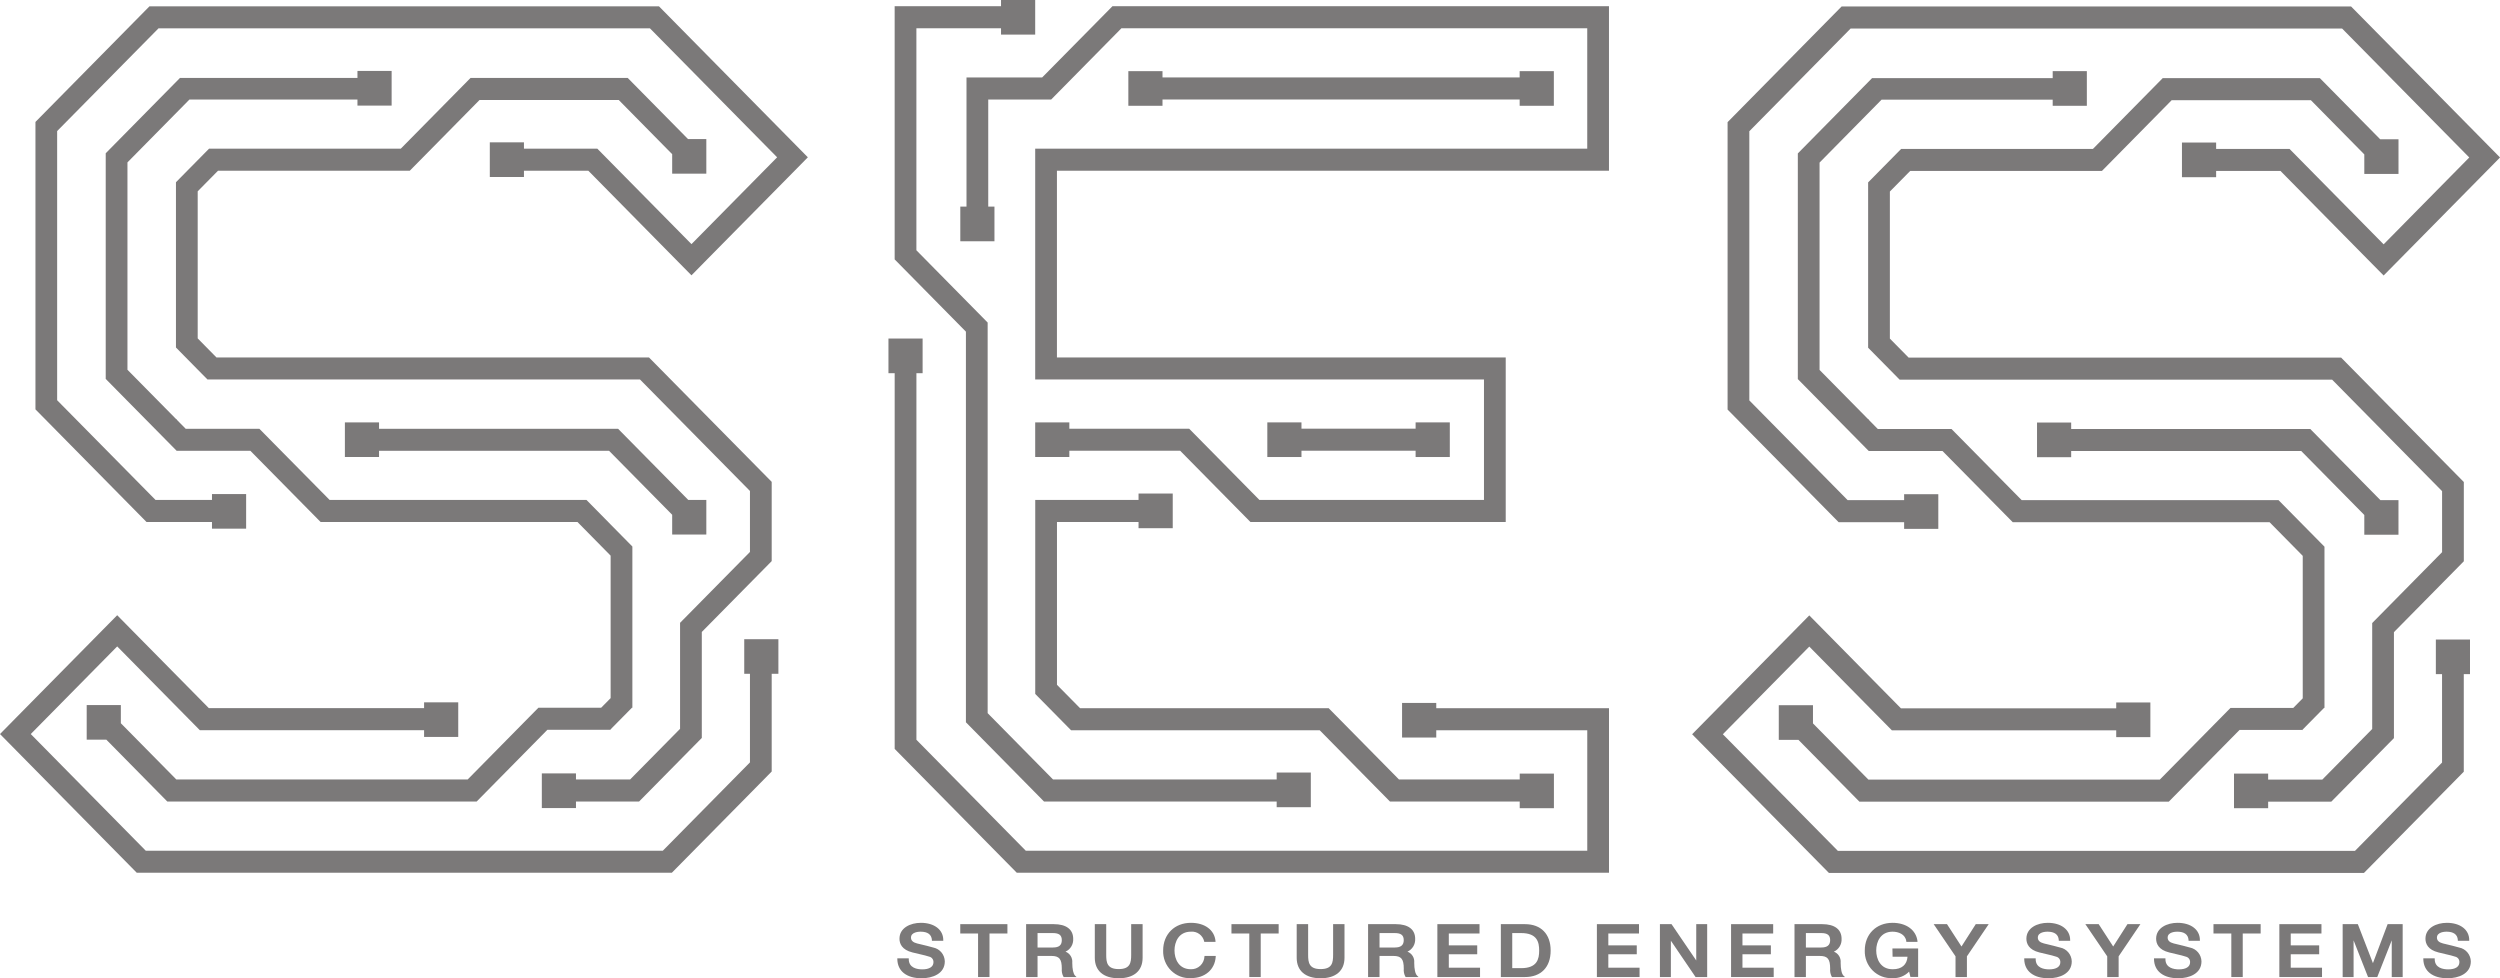 <svg width="115" height="45" viewBox="0 0 115 45" fill="none"
    xmlns="http://www.w3.org/2000/svg">
    <g opacity="0.6" clip-path="url(#clip0)">
        <path d="M71.477 3.273V4.866H69.904V4.577H53.475V4.866H51.904V3.273H53.475V3.562H69.904V3.273H71.477Z" fill="#231F20"/>
        <path d="M74.014 32.577V40.147H46.773L41.155 34.45V17.166H40.869V15.573H42.44V17.166H42.155V34.03L47.186 39.133H73.014V33.591H66.068V33.927H64.495V32.334H66.068V32.577H74.014Z" fill="#231F20"/>
        <path d="M71.48 35.585V37.178H69.907V36.869H63.937L60.706 33.591H49.268L47.621 31.921V22.997H52.373V22.703H53.946V24.296H52.373V24.011H48.621V31.501L49.683 32.577H61.119L64.352 35.855H69.907V35.585H71.48Z" fill="#231F20"/>
        <path d="M48.619 7.854V16.443H69.263V24.011H57.519L54.288 20.735H49.19V21.023H47.619V19.43H49.19V19.721H54.702L57.933 22.997H68.263V17.456H47.619V6.84H73.013V1.3H51.586L48.355 4.577H45.459V9.505H45.745V11.098H44.174V9.505H44.459V3.562H47.94L50.173 1.3L51.173 0.286H74.013V7.854H48.619Z" fill="#231F20"/>
        <path d="M66.691 19.43V21.023H65.118V20.733H59.868V21.023H58.297V19.43H59.868V19.719H65.118V19.43H66.691Z" fill="#231F20"/>
        <path d="M60.298 35.538V37.131H58.727V36.869H48.024L44.432 33.225V15.256L41.154 11.932V0.286H46.047V0H47.619V1.593H46.047V1.3H42.154V11.513L45.432 14.837V32.805L48.439 35.855H58.727V35.538H60.298Z" fill="#231F20"/>
        <path d="M8.134 19.313H8.094V19.271L8.134 19.313Z" fill="#231F20"/>
        <path d="M28.091 33.549V33.574H28.066L28.091 33.549Z" fill="#231F20"/>
        <path d="M8.134 19.313H8.094V19.271L8.134 19.313Z" fill="#231F20"/>
        <path d="M29.091 32.535V32.56H29.066L29.091 32.535Z" fill="#231F20"/>
        <path d="M37.161 7.236L36.455 7.953L32.514 11.947L31.808 12.665L31.099 11.947L27.064 7.854H24.102V8.141H22.531V6.548H24.102V6.84H27.478L28.478 7.854L31.808 11.23L35.748 7.236L29.898 1.304H7.291L2.629 6.029V18.411L7.154 22.997H9.751V22.726H11.322V24.319H9.751V24.011H6.739L1.631 18.831V5.609L6.876 0.29H30.312L37.161 7.236Z" fill="#231F20"/>
        <path d="M32.491 22.997V24.59H30.92V23.679L28.018 20.738H17.436V21.023H15.865V19.43H17.436V19.724H28.432L31.66 22.997H32.491Z" fill="#231F20"/>
        <path d="M35.498 22.165V25.811L32.283 29.07V33.945L29.399 36.869H26.495V37.17H24.924V35.577H26.495V35.855H28.986L31.283 33.526V28.65L34.498 25.39V22.585L29.439 17.456H9.544L9.094 17.001L8.094 15.985V8.383L8.615 7.854L9.094 7.369L9.615 6.84H18.435L21.645 3.585H28.875L31.649 6.397H32.491V7.99H30.92V7.092L28.462 4.599H22.059L19.85 6.84L18.849 7.854H10.028L9.094 8.801V15.566L9.958 16.443H29.854L35.498 22.165Z" fill="#231F20"/>
        <path d="M25.18 33.57L21.928 36.869H7.695L4.892 34.025H3.988V32.432H5.559V33.269L8.11 35.855H21.514L23.766 33.57L24.766 32.556H27.653L28.089 32.114V25.56L26.563 24.011H14.747L11.518 20.738H8.127L7.127 19.724L5.863 18.444L4.863 17.43V7.05L8.279 3.585H16.443V3.263H18.015V4.858H16.443V4.577H8.716L5.863 7.47V17.009L8.095 19.271V19.307H8.131L8.542 19.724H11.931L12.931 20.738L15.162 22.997H26.977L27.977 24.011L28.089 24.126L29.089 25.14V32.535L28.068 33.57H25.18Z" fill="#231F20"/>
        <path d="M35.806 29.402V30.996H35.498V35.489L34.498 36.505L31.127 39.921L30.904 40.147H6.292L0 33.766L0.707 33.048L4.683 29.017L5.391 28.3L6.097 29.017L9.606 32.574H19.508V32.306H21.079V33.899H19.508V33.588H9.191L5.391 29.735L1.415 33.766L6.705 39.133H30.49L34.498 35.07V30.996H34.235V29.402H35.806Z" fill="#231F20"/>
        <path d="M85.974 19.322H85.934V19.281L85.974 19.322Z" fill="#231F20"/>
        <path d="M113.62 29.417V31.01H113.334V35.498L112.334 36.513L108.965 39.929L108.742 40.155H84.13L77.838 33.775L82.52 29.026L83.227 28.308L83.935 29.026L87.442 32.582H97.346V32.314H98.917V33.907H97.346V33.596H87.027L83.227 29.743L79.251 33.775L84.543 39.141H108.328L112.334 35.078V31.01H112.049V29.417H113.62Z" fill="#231F20"/>
        <path d="M105.931 33.557V33.582H105.906L105.931 33.557Z" fill="#231F20"/>
        <path d="M85.974 19.322H85.934V19.281L85.974 19.322Z" fill="#231F20"/>
        <path d="M106.931 32.543V32.568H106.906L106.931 32.543Z" fill="#231F20"/>
        <path d="M113.336 22.173V25.819L110.121 29.079V33.954L107.239 36.877H104.335V37.178H102.764V35.585H104.335V35.863H106.824L109.121 33.534V28.66L112.336 25.4V22.593L107.279 17.465H87.384L86.934 17.009L85.934 15.995V8.391L86.453 7.864L86.934 7.377L87.453 6.85H96.275L99.485 3.594H106.714L109.487 6.405H110.331V8H108.758V7.102L106.3 4.608H99.898L96.688 7.864H87.868L86.934 8.811V15.575L87.798 16.451H107.693L113.336 22.173Z" fill="#231F20"/>
        <path d="M115.001 7.244L114.294 7.962L110.354 11.957L109.647 12.673L108.939 11.957L104.903 7.864H101.942V8.15H100.37V6.557H101.942V6.85H105.318L109.647 11.239L113.586 7.244L107.736 1.312H85.129L80.469 6.037V18.419L84.992 23.007H87.59V22.734H89.162V24.327H87.59V24.02H84.577L79.469 18.84V5.619L84.714 0.298H108.15L115.001 7.244Z" fill="#231F20"/>
        <path d="M106.926 25.148V32.543L105.905 33.578H103.018L99.764 36.877H85.533L82.728 34.033H81.824V32.44H83.397V33.277L85.947 35.863H99.35L101.603 33.578L102.603 32.564H105.491L105.926 32.123V25.569L104.399 24.02H92.585L89.356 20.747H85.963L84.963 19.733L83.7 18.452L82.7 17.438V7.058L86.115 3.594H94.424V3.273H95.995V4.866H94.424V4.585H86.552L83.7 7.478V17.017L85.933 19.281V19.317H85.968L86.378 19.733H89.768L90.769 20.747L92.998 23.007H104.813L106.926 25.148Z" fill="#231F20"/>
        <path d="M110.33 23.006V24.599H108.758V23.689L105.857 20.747H95.274V21.031H93.703V19.438H95.274V19.733H106.272L109.498 23.006H110.33Z" fill="#231F20"/>
        <path d="M43.461 44.223C43.461 44.797 42.887 45 42.395 45C41.705 45 41.287 44.673 41.277 44.122V44.084H41.803V44.12C41.803 44.529 42.194 44.591 42.426 44.591C42.748 44.591 42.939 44.472 42.939 44.264C42.942 44.205 42.925 44.147 42.89 44.1C42.855 44.053 42.805 44.02 42.748 44.007C42.634 43.968 42.495 43.935 42.319 43.894C42.219 43.871 42.106 43.845 41.977 43.813C41.481 43.691 41.376 43.402 41.376 43.18C41.376 42.677 41.887 42.45 42.36 42.45C42.976 42.45 43.39 42.767 43.39 43.239V43.276H42.868V43.242C42.85 42.987 42.674 42.857 42.345 42.857C42.271 42.857 41.905 42.87 41.905 43.13C41.905 43.263 41.997 43.351 42.187 43.399L42.287 43.423C42.465 43.466 42.831 43.553 42.932 43.587C43.078 43.616 43.211 43.696 43.307 43.811C43.403 43.927 43.457 44.072 43.461 44.223V44.223Z" fill="#231F20"/>
        <path d="M44.172 42.511H46.341V42.941H45.517V44.944H44.991V42.941H44.172V42.511Z" fill="#231F20"/>
        <path d="M105.374 44.514H106.813V44.944H104.85V42.511H106.787V42.941H105.374V43.487H106.682V43.896H105.374V44.514Z" fill="#231F20"/>
        <path d="M113.658 44.223C113.658 44.797 113.082 45 112.59 45C111.9 45 111.484 44.673 111.473 44.122V44.084H111.997V44.12C111.997 44.529 112.387 44.591 112.62 44.591C112.942 44.591 113.132 44.472 113.132 44.264C113.136 44.205 113.119 44.147 113.084 44.1C113.049 44.053 112.999 44.02 112.942 44.007C112.828 43.968 112.689 43.935 112.513 43.894C112.413 43.871 112.3 43.845 112.173 43.813C111.674 43.691 111.571 43.402 111.571 43.18C111.571 42.677 112.081 42.45 112.555 42.45C113.171 42.45 113.584 42.767 113.584 43.239V43.276H113.061V43.242C113.044 42.987 112.866 42.857 112.537 42.857C112.465 42.857 112.099 42.87 112.099 43.13C112.099 43.263 112.19 43.351 112.379 43.399L112.479 43.423C112.657 43.466 113.024 43.553 113.124 43.587C113.271 43.616 113.404 43.694 113.501 43.81C113.598 43.926 113.654 44.071 113.658 44.223V44.223Z" fill="#231F20"/>
        <path d="M101.82 42.511H103.99V42.941H103.166V44.944H102.641V42.941H101.82V42.511Z" fill="#231F20"/>
        <path d="M90.885 42.511H91.48L90.478 43.992V44.944H89.954V43.992L88.949 42.511H89.562L90.228 43.539L90.885 42.511Z" fill="#231F20"/>
        <path d="M97.863 42.511H98.458L97.457 43.992V44.944H96.932V43.992L95.926 42.511H96.539L97.207 43.539L97.863 42.511Z" fill="#231F20"/>
        <path d="M101.268 44.223C101.268 44.797 100.694 45 100.202 45C99.513 45 99.094 44.673 99.084 44.122V44.084H99.61V44.12C99.61 44.529 100 44.591 100.231 44.591C100.553 44.591 100.744 44.472 100.744 44.264C100.747 44.205 100.73 44.147 100.695 44.1C100.66 44.053 100.61 44.02 100.553 44.007C100.439 43.968 100.3 43.935 100.124 43.894C100.024 43.871 99.912 43.845 99.784 43.813C99.287 43.691 99.182 43.402 99.182 43.18C99.182 42.677 99.692 42.45 100.165 42.45C100.783 42.45 101.195 42.767 101.195 43.239V43.276H100.674V43.242C100.655 42.987 100.479 42.857 100.15 42.857C100.078 42.857 99.712 42.87 99.712 43.13C99.712 43.263 99.803 43.351 99.992 43.399L100.092 43.423C100.268 43.466 100.637 43.553 100.737 43.587C100.884 43.616 101.016 43.695 101.113 43.811C101.209 43.926 101.264 44.072 101.268 44.223V44.223Z" fill="#231F20"/>
        <path d="M109.831 42.511H110.523V44.944H110.02V43.256L109.354 44.944H108.931L108.921 44.922L108.265 43.256V44.944H107.762V42.511H108.46L108.47 42.535L109.155 44.305L109.831 42.511Z" fill="#231F20"/>
        <path d="M95.301 44.223C95.301 44.797 94.725 45 94.233 45C93.544 45 93.125 44.673 93.115 44.122V44.084H93.641V44.12C93.641 44.529 94.03 44.591 94.262 44.591C94.585 44.591 94.775 44.472 94.775 44.264C94.778 44.205 94.761 44.147 94.726 44.1C94.691 44.053 94.641 44.02 94.585 44.007C94.47 43.968 94.332 43.935 94.157 43.894C94.056 43.871 93.943 43.845 93.814 43.813C93.319 43.691 93.214 43.402 93.214 43.18C93.214 42.677 93.723 42.45 94.198 42.45C94.812 42.45 95.227 42.767 95.227 43.239V43.276H94.704V43.242C94.686 42.987 94.51 42.857 94.18 42.857C94.107 42.857 93.74 42.87 93.74 43.13C93.74 43.263 93.833 43.351 94.022 43.399L94.122 43.423C94.299 43.466 94.665 43.553 94.767 43.587C94.914 43.615 95.047 43.694 95.144 43.81C95.241 43.925 95.297 44.071 95.301 44.223V44.223Z" fill="#231F20"/>
        <path d="M87.051 43.629H88.234V44.938H87.879L87.819 44.694C87.72 44.796 87.601 44.875 87.47 44.926C87.339 44.978 87.198 45.001 87.058 44.993C86.889 45.003 86.721 44.977 86.563 44.916C86.406 44.856 86.262 44.763 86.142 44.643C86.022 44.523 85.927 44.38 85.865 44.221C85.803 44.062 85.774 43.892 85.78 43.721C85.78 42.972 86.306 42.45 87.058 42.45C87.687 42.45 88.137 42.777 88.204 43.288V43.327H87.69V43.297C87.645 42.97 87.322 42.857 87.058 42.857C86.503 42.857 86.306 43.324 86.306 43.721C86.306 44.118 86.503 44.585 87.058 44.585H87.074C87.482 44.585 87.719 44.375 87.746 44.009H87.059L87.051 43.629Z" fill="#231F20"/>
        <path d="M84.67 44.287C84.681 44.179 84.656 44.07 84.6 43.978C84.543 43.885 84.459 43.815 84.358 43.776C84.469 43.726 84.563 43.642 84.626 43.537C84.689 43.432 84.72 43.309 84.713 43.186C84.713 42.751 84.391 42.511 83.82 42.511H82.547V44.944H83.071V43.973H83.703C84.071 43.973 84.187 44.11 84.187 44.562C84.175 44.689 84.201 44.817 84.261 44.93L84.273 44.944H84.868L84.803 44.882C84.718 44.802 84.67 44.58 84.67 44.287ZM83.779 43.585H83.071V42.921H83.773C84.065 42.921 84.187 43.018 84.187 43.248C84.187 43.479 84.05 43.585 83.779 43.585V43.585Z" fill="#231F20"/>
        <path d="M61.323 42.511H61.847V44.058C61.847 44.657 61.447 45 60.748 45C60.05 45 59.648 44.657 59.648 44.058V42.511H60.174V43.924C60.174 44.277 60.218 44.578 60.748 44.578C61.279 44.578 61.323 44.284 61.323 43.924V42.511Z" fill="#231F20"/>
        <path d="M56.647 42.511H58.818V42.941H57.993V44.944H57.468V42.941H56.647V42.511Z" fill="#231F20"/>
        <path d="M49.324 44.287C49.335 44.179 49.31 44.07 49.254 43.978C49.198 43.885 49.113 43.815 49.013 43.776C49.124 43.726 49.217 43.643 49.281 43.537C49.344 43.432 49.374 43.309 49.367 43.186C49.367 42.751 49.045 42.511 48.475 42.511H47.201V44.944H47.727V43.973H48.359C48.727 43.973 48.843 44.11 48.843 44.562C48.831 44.689 48.857 44.818 48.919 44.93L48.929 44.944H49.521L49.456 44.882C49.374 44.802 49.324 44.58 49.324 44.287ZM48.437 43.585H47.727V42.921H48.429C48.719 42.921 48.843 43.018 48.843 43.248C48.843 43.479 48.714 43.585 48.437 43.585V43.585Z" fill="#231F20"/>
        <path d="M52.034 42.511H52.56V44.058C52.56 44.657 52.16 45 51.46 45C50.76 45 50.361 44.657 50.361 44.058V42.511H50.886V43.924C50.886 44.277 50.929 44.578 51.46 44.578C51.99 44.578 52.034 44.284 52.034 43.924V42.511Z" fill="#231F20"/>
        <path d="M55.41 43.973H55.923V44.012C55.884 44.603 55.426 44.993 54.784 44.993C54.615 45.003 54.447 44.977 54.289 44.916C54.131 44.856 53.988 44.763 53.867 44.643C53.747 44.524 53.653 44.38 53.59 44.221C53.528 44.062 53.499 43.892 53.505 43.721C53.505 42.972 54.031 42.45 54.784 42.45C55.419 42.45 55.865 42.777 55.913 43.288V43.327H55.392V43.301C55.36 43.165 55.28 43.045 55.168 42.964C55.055 42.882 54.918 42.844 54.781 42.857C54.224 42.857 54.027 43.324 54.027 43.721C54.027 44.118 54.224 44.585 54.781 44.585C54.94 44.59 55.095 44.532 55.212 44.422C55.329 44.312 55.398 44.159 55.405 43.997L55.41 43.973Z" fill="#231F20"/>
        <path d="M65.054 44.287C65.066 44.179 65.041 44.07 64.985 43.978C64.928 43.885 64.843 43.815 64.743 43.776C64.854 43.726 64.947 43.642 65.011 43.537C65.074 43.432 65.104 43.309 65.098 43.186C65.098 42.751 64.775 42.511 64.206 42.511H62.932V44.944H63.458V43.973H64.09C64.458 43.973 64.574 44.11 64.574 44.562C64.561 44.689 64.588 44.818 64.65 44.93L64.661 44.944H65.253L65.19 44.882C65.103 44.802 65.054 44.58 65.054 44.287ZM64.166 43.585H63.458V42.921H64.157C64.448 42.921 64.572 43.018 64.572 43.248C64.572 43.479 64.435 43.585 64.166 43.585V43.585Z" fill="#231F20"/>
        <path d="M66.645 44.514H68.082V44.944H66.119V42.511H68.058V42.941H66.645V43.487H67.952V43.896H66.645V44.514Z" fill="#231F20"/>
        <path d="M70.147 42.511H69.039V44.944H70.149C70.888 44.944 71.33 44.49 71.33 43.727C71.33 42.965 70.886 42.511 70.147 42.511ZM69.973 44.535H69.563V42.921H69.973C70.704 42.921 70.802 43.33 70.802 43.727C70.802 44.125 70.704 44.535 69.973 44.535Z" fill="#231F20"/>
        <path d="M73.983 44.514H75.42V44.944H73.457V42.511H75.394V42.941H73.983V43.487H75.291V43.896H73.983V44.514Z" fill="#231F20"/>
        <path d="M78.027 42.511H78.53V44.944H77.996L76.86 43.273V44.944H76.356V42.511H76.891L76.901 42.527L78.027 44.182V42.511Z" fill="#231F20"/>
        <path d="M80.153 44.514H81.59V44.944H79.629V42.511H81.566V42.941H80.153V43.487H81.46V43.896H80.153V44.514Z" fill="#231F20"/>
    </g>
    <defs>
        <clipPath id="clip0">
            <rect width="115" height="45" fill="white"/>
        </clipPath>
    </defs>
</svg>
